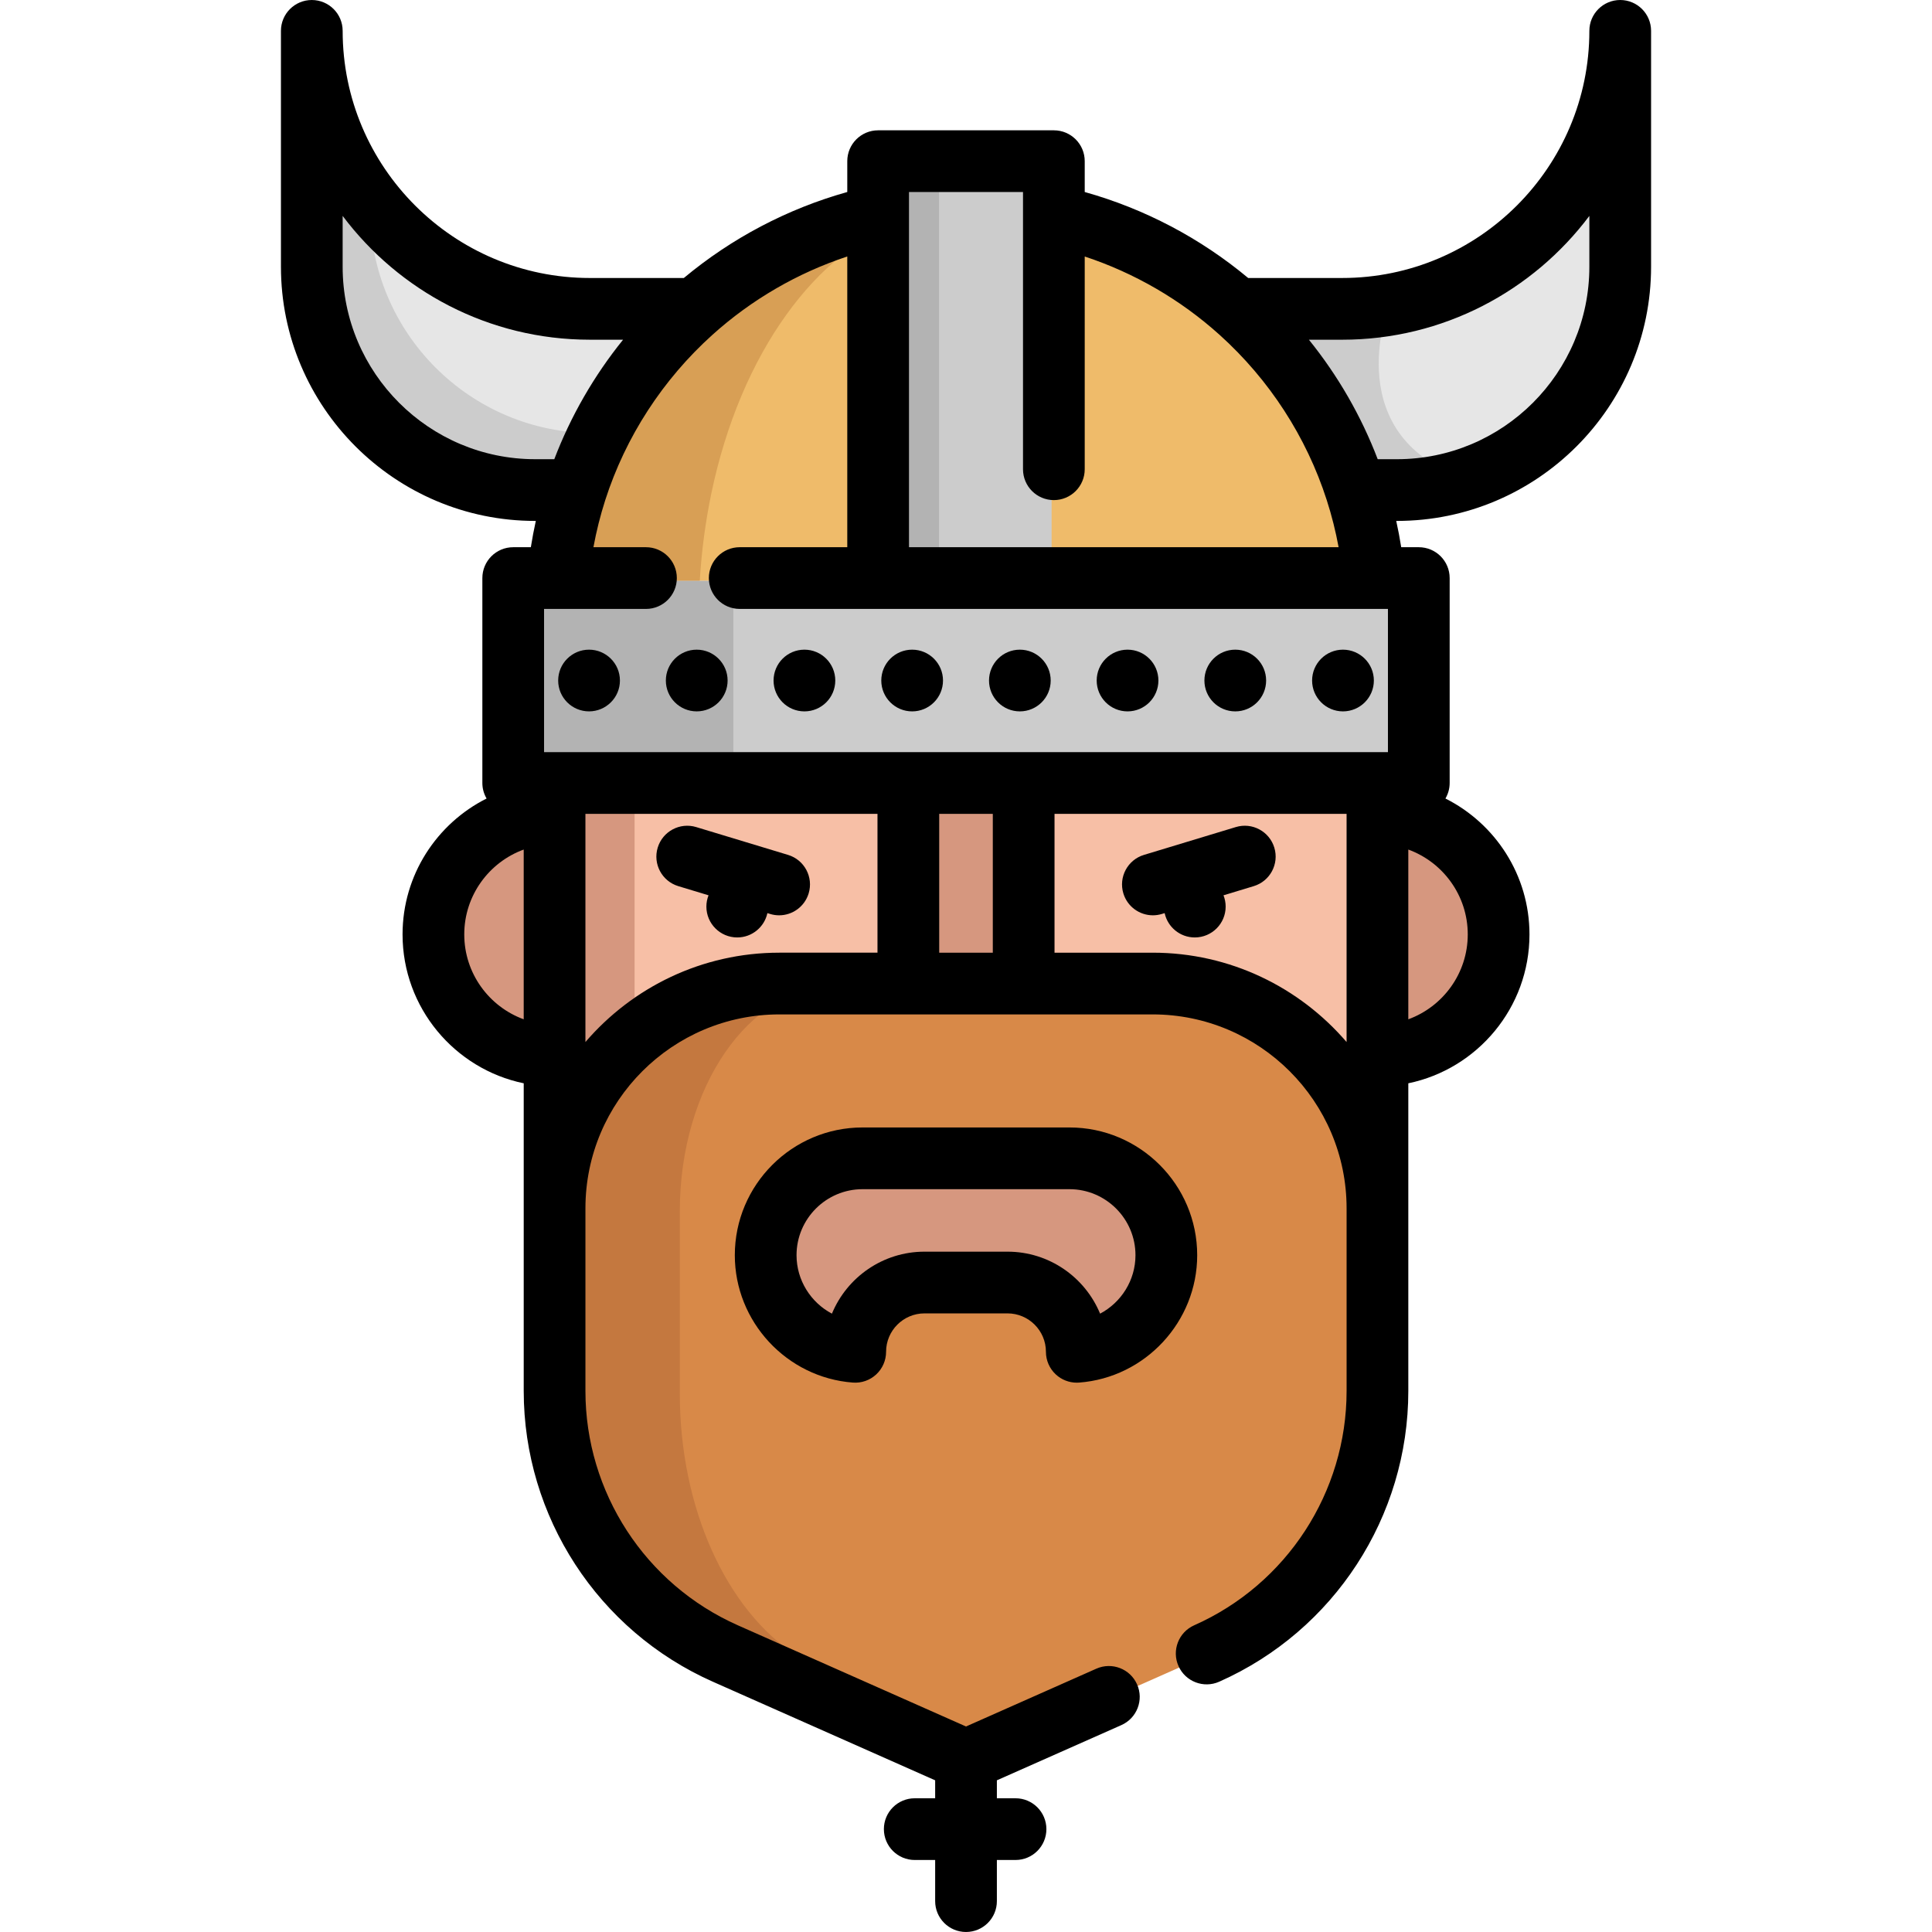 <?xml version="1.0" encoding="iso-8859-1"?>
<!-- Generator: Adobe Illustrator 19.0.0, SVG Export Plug-In . SVG Version: 6.00 Build 0)  -->
<svg version="1.1" id="Layer_1" xmlns="http://www.w3.org/2000/svg" xmlns:xlink="http://www.w3.org/1999/xlink" x="0px" y="0px"
	 viewBox="0 0 512.002 512.002" style="enable-background:new 0 0 512.002 512.002;" xml:space="preserve">
<path style="fill:#D6977F;" d="M364.438,216.283c17.734,0,32.11,14.376,32.11,32.11s-14.376,32.11-32.11,32.11H146.365
	c-17.734,0-32.11-14.376-32.11-32.11s14.376-32.11,32.11-32.11"/>
<polyline style="fill:#F7BFA6;" points="364.438,331.747 364.438,208.26 146.365,208.26 146.365,331.747 "/>
<polyline style="fill:#D6977F;" points="168.171,331.747 168.171,208.26 146.365,208.26 146.365,331.747 "/>
<path style="fill:#E6E6E6;" d="M428.774,8.937v62.515c0,32.68-26.487,59.178-59.178,59.178h-10.283l-0.523,0.164
	c-5.932-18.439-16.662-34.719-30.718-47.379l0.731-0.807h26.301C395.799,82.607,428.774,49.632,428.774,8.937z"/>
<path style="fill:#EFBB6A;" d="M358.79,130.793c-5.932-18.439-16.662-34.719-30.718-47.379
	c-13.74-12.376-30.663-21.296-49.386-25.396h-46.572c-18.734,4.1-35.646,13.02-49.386,25.396
	c-14.056,12.66-24.786,28.94-30.718,47.379c-2.377,7.404-3.991,15.157-4.732,23.161h131.408h15.975h68.872
	C362.792,145.95,361.178,138.197,358.79,130.793z"/>
<path style="fill:#D89F55;" d="M232.114,58.018h8.222c-12.126,4.1-23.063,13.02-31.95,25.396
	c-9.105,12.66-16.04,28.94-19.879,47.379c-1.538,7.404-2.584,15.157-3.064,23.161h-38.165c0.741-8.004,2.355-15.757,4.732-23.161
	c5.932-18.439,16.662-34.719,30.718-47.379C196.468,71.038,213.38,62.118,232.114,58.018z"/>
<polygon style="fill:#CCCCCC;" points="363.533,153.954 375.397,153.954 375.397,208.258 135.403,208.258 135.403,153.954 
	147.278,153.954 232.114,153.954 278.687,153.954 "/>
<polygon style="fill:#B3B3B3;" points="191.428,153.954 194.341,153.954 194.341,208.258 135.403,208.258 135.403,153.954 
	138.319,153.954 159.153,153.954 170.591,153.954 "/>
<polygon style="fill:#CCCCCC;" points="232.114,58.018 232.114,43.471 278.687,43.471 278.687,58.018 278.687,153.954 
	232.114,153.954 "/>
<polygon style="fill:#B3B3B3;" points="232.114,58.018 232.114,43.471 248.863,43.471 248.863,58.018 248.863,153.954 
	232.114,153.954 "/>
<path style="fill:#E6E6E6;" d="M182.728,83.414c-9.836,8.854-18.036,19.475-24.11,31.383c-2.606,5.114-4.82,10.457-6.608,15.997
	l-0.523-0.164h-10.272c-32.691,0-59.189-26.498-59.189-59.178V8.937c0,0.545,0.011,1.08,0.022,1.625
	c0,0.284,0.011,0.556,0.022,0.829c0.011,0.447,0.033,0.894,0.055,1.341c0.033,0.578,0.065,1.167,0.109,1.745
	c0.033,0.403,0.065,0.796,0.098,1.189c0.033,0.425,0.076,0.851,0.131,1.276c0,0.033,0,0.055,0.011,0.076
	c0.044,0.513,0.109,1.014,0.174,1.527c0.207,1.592,0.469,3.173,0.774,4.722c0.076,0.414,0.164,0.818,0.251,1.232
	c0.273,1.254,0.567,2.497,0.905,3.718c0.087,0.349,0.185,0.709,0.294,1.058c1.439,5.005,3.391,9.792,5.79,14.307
	c0.218,0.414,0.447,0.829,0.676,1.232c0.284,0.502,0.567,1.003,0.851,1.494c0.229,0.382,0.447,0.752,0.687,1.123
	c1.189,1.952,2.475,3.849,3.838,5.67c0.338,0.447,0.676,0.883,1.025,1.33c13.489,17.153,34.436,28.177,57.968,28.177h26.29
	L182.728,83.414z"/>
<g>
	<path style="fill:#CCCCCC;" d="M158.619,114.797c-2.606,5.114-4.82,10.457-6.608,15.997l-0.523-0.164h-10.272
		c-32.691,0-59.189-26.498-59.189-59.178V8.937c0,0.545,0.011,1.08,0.022,1.625c0,0.273,0.011,0.556,0.022,0.829
		c0.011,0.447,0.033,0.894,0.055,1.341c0.033,0.589,0.065,1.167,0.109,1.745c0.033,0.403,0.065,0.796,0.098,1.189
		c0.033,0.425,0.076,0.851,0.131,1.276c0,0.033,0,0.055,0.011,0.076c0.044,0.513,0.109,1.014,0.174,1.527
		c0.207,1.592,0.469,3.173,0.774,4.722c0.076,0.414,0.164,0.818,0.251,1.232c0.273,1.254,0.567,2.497,0.905,3.718
		c0.098,0.349,0.196,0.709,0.294,1.058c1.439,5.005,3.391,9.792,5.79,14.307c0.218,0.414,0.447,0.829,0.676,1.232
		c0.284,0.502,0.567,1.003,0.851,1.494c0.229,0.382,0.458,0.752,0.687,1.123c1.189,1.952,2.475,3.849,3.838,5.67
		c0.338,0.447,0.676,0.894,1.025,1.33c0.109,0.142,0.218,0.294,0.338,0.436v0.643c0,32.746,26.541,59.287,59.298,59.287H158.619z"/>
	<path style="fill:#CCCCCC;" d="M367.902,81.498c0,0-13.423,34.789,21.594,45.7l-30.706,3.596l-29.987-48.186L367.902,81.498z"/>
</g>
<path style="fill:#D88948;" d="M319.183,438.956l-63.781,28.287l-63.781-28.287c-27.516-12.203-45.255-39.477-45.255-69.577v-48.396
	c0-32.901,26.672-59.573,59.573-59.573h98.928c32.901,0,59.573,26.672,59.573,59.573v48.396
	C364.438,399.479,346.699,426.752,319.183,438.956z"/>
<path style="fill:#C4783F;" d="M180.159,369.379v-48.396c0-32.901,18.405-59.573,41.109-59.573h-15.33
	c-32.901,0-59.573,26.672-59.573,59.573v48.396c0,30.1,17.739,57.374,45.255,69.577l63.781,28.287l-44.014-28.287
	C192.4,426.752,180.159,399.479,180.159,369.379z"/>
<g>
	<path style="fill:#D6977F;" d="M282.813,307.726h-54.821c-14.182,0-25.68,11.498-25.68,25.68l0,0
		c0,13.527,10.461,24.602,23.732,25.599l0,0c0-10.141,8.221-18.362,18.362-18.362H266.4c10.141,0,18.362,8.221,18.362,18.362l0,0
		c13.272-0.997,23.732-12.072,23.732-25.599l0,0C308.493,319.223,296.995,307.726,282.813,307.726z"/>
	<rect x="240.125" y="208.262" style="fill:#D6977F;" width="30.554" height="53.15"/>
</g>
<path d="M429.375,0c-4.518,0-8.178,3.662-8.178,8.178c0,36.112-29.38,65.492-65.493,65.492h-24.927
	c-12.678-10.574-27.476-18.352-43.312-22.786v-8.172c0-4.517-3.661-8.178-8.178-8.178h-46.572c-4.518,0-8.178,3.662-8.178,8.178
	v8.172c-15.833,4.432-30.63,12.211-43.312,22.787h-24.915c-36.119,0-65.502-29.38-65.502-65.492c0-4.517-3.661-8.178-8.178-8.178
	c-4.518,0-8.178,3.662-8.178,8.178v62.515c0,37.14,30.221,67.356,67.367,67.356h0.178c-0.51,2.31-0.951,4.633-1.319,6.968h-4.67
	c-4.518,0-8.178,3.662-8.178,8.178V207.5c0,1.503,0.412,2.907,1.12,4.117c-13.19,6.627-22.268,20.278-22.268,36.017
	c0,19.413,13.803,35.663,32.11,39.452v81.534c0,33.305,19.673,63.552,50.118,77.053l58.918,26.131v4.759h-5.411
	c-4.518,0-8.178,3.662-8.178,8.178c0,4.517,3.661,8.178,8.178,8.178h5.411v10.903c0,4.517,3.661,8.178,8.178,8.178
	c4.518,0,8.178-3.662,8.178-8.178v-10.903h4.946c4.518,0,8.178-3.662,8.178-8.178c0-4.517-3.661-8.178-8.178-8.178h-4.946v-4.759
	l32.995-14.634c4.128-1.831,5.991-6.663,4.159-10.792c-1.831-4.128-6.664-5.992-10.791-4.16l-34.542,15.32l-60.465-26.817
	c-24.538-10.883-40.393-35.258-40.393-62.101v-48.397c0-28.339,23.056-51.394,51.394-51.394h98.928
	c28.338,0,51.394,23.055,51.394,51.394v48.397c0,26.842-15.855,51.219-40.393,62.101c-4.128,1.831-5.991,6.663-4.159,10.792
	c1.83,4.128,6.661,5.991,10.791,4.16c30.445-13.503,50.118-43.748,50.118-77.053v-81.534c18.307-3.79,32.11-20.039,32.11-39.452
	c0-15.74-9.079-29.393-22.271-36.019c0.707-1.21,1.119-2.613,1.119-4.115v-54.304c0-4.517-3.661-8.178-8.178-8.178h-4.661
	c-0.37-2.337-0.81-4.661-1.321-6.968h0.18c37.141,0,67.357-30.216,67.357-67.356V8.178C437.553,3.662,433.892,0,429.375,0z
	 M90.806,70.693V57.215c14.947,19.908,38.746,32.811,65.502,32.811h8.816c-7.697,9.53-13.858,20.221-18.231,31.666h-5.078
	C113.688,121.693,90.806,98.814,90.806,70.693z M160.396,132.539c5.4-16.785,15.223-31.933,28.406-43.808
	c10.375-9.345,22.58-16.412,35.735-20.759v77.045h-28.504c-4.518,0-8.178,3.662-8.178,8.178s3.661,8.178,8.178,8.178H367.82v37.947
	H144.182v-37.947h27.01c4.518,0,8.178-3.662,8.178-8.178s-3.661-8.178-8.178-8.178h-13.927
	C158.043,140.796,159.085,136.622,160.396,132.539z M123.034,247.634c0-10.325,6.573-19.143,15.754-22.491v44.983
	C129.608,266.776,123.034,257.958,123.034,247.634z M155.145,276.152v-60.473h77.399v36.792h-26.006
	C185.999,252.472,167.58,261.671,155.145,276.152z M248.901,252.472V215.68h14.203v36.792H248.901z M305.467,252.472h-26.006V215.68
	h77.399v60.473C344.426,261.671,326.006,252.472,305.467,252.472z M373.218,270.125v-44.983c9.18,3.349,15.754,12.167,15.754,22.491
	C388.971,257.958,382.398,266.776,373.218,270.125z M240.892,145.017V50.891h30.216v73.463c0,4.517,3.661,8.178,8.178,8.178
	c4.518,0,8.178-3.662,8.178-8.178V67.977c13.157,4.349,25.362,11.412,35.735,20.755c13.184,11.874,23.007,27.022,28.408,43.814
	c1.315,4.076,2.36,8.248,3.139,12.471H240.892z M421.197,70.693c0,28.121-22.878,51-51.001,51h-5.089
	c-4.372-11.444-10.533-22.136-18.231-31.666h8.828c26.753,0,50.547-12.9,65.493-32.808L421.197,70.693L421.197,70.693z"/>
<circle cx="327.36" cy="180.347" r="8.178"/>
<circle cx="298.813" cy="180.347" r="8.178"/>
<path d="M355.9,188.525c4.514,0,8.189-3.664,8.189-8.178s-3.675-8.178-8.189-8.178c-4.514,0-8.178,3.664-8.178,8.178
	S351.386,188.525,355.9,188.525z"/>
<path d="M270.269,188.525c4.524,0,8.178-3.664,8.178-8.178s-3.654-8.178-8.178-8.178c-4.516,0-8.167,3.664-8.167,8.178
	C262.101,184.862,265.754,188.525,270.269,188.525z"/>
<path d="M156.1,172.169c-4.514,0-8.178,3.664-8.178,8.178s3.664,8.178,8.178,8.178s8.189-3.664,8.189-8.178
	S160.614,172.169,156.1,172.169z"/>
<circle cx="241.728" cy="180.347" r="8.178"/>
<circle cx="213.181" cy="180.347" r="8.178"/>
<path d="M176.458,180.347c0,4.514,3.664,8.178,8.178,8.178s8.189-3.664,8.189-8.178s-3.675-8.178-8.189-8.178
	S176.458,175.833,176.458,180.347z"/>
<path d="M283.413,298.789h-54.821c-18.669,0-33.858,15.189-33.858,33.858c0,17.609,13.747,32.436,31.298,33.754
	c2.274,0.172,4.507-0.613,6.174-2.16c1.668-1.547,2.616-3.721,2.616-5.995c0-5.615,4.568-10.184,10.184-10.184h21.993
	c5.615,0,10.184,4.568,10.184,10.184c0,2.276,0.948,4.448,2.616,5.995c1.518,1.408,3.507,2.183,5.562,2.183
	c0.204,0,0.408-0.008,0.613-0.023c17.551-1.317,31.298-16.144,31.298-33.754C317.271,313.978,302.082,298.789,283.413,298.789z
	 M291.537,348.133c-3.984-9.632-13.482-16.427-24.538-16.427h-21.993c-11.056,0-20.554,6.796-24.538,16.427
	c-5.583-2.95-9.378-8.834-9.378-15.486c0-9.65,7.851-17.501,17.501-17.501h54.821c9.65,0,17.501,7.851,17.501,17.501
	C300.914,339.299,297.12,345.183,291.537,348.133z"/>
<path d="M208.847,226.559l-24.353-7.377c-4.318-1.309-8.888,1.133-10.198,5.457c-1.31,4.322,1.133,8.888,5.457,10.198l8.018,2.428
	c-0.365,0.927-0.572,1.934-0.572,2.991c0,4.517,3.662,8.178,8.178,8.178c3.921,0,7.195-2.761,7.991-6.444l0.738,0.224
	c0.791,0.239,1.588,0.353,2.374,0.353c3.509,0,6.753-2.277,7.824-5.81C215.614,232.434,213.17,227.868,208.847,226.559z"/>
<path d="M327.512,219.182l-24.354,7.377c-4.324,1.31-6.766,5.875-5.457,10.198c1.07,3.533,4.314,5.81,7.824,5.81
	c0.785,0,1.583-0.113,2.374-0.353l0.745-0.226c0.795,3.685,4.068,6.447,7.991,6.447c4.517,0,8.178-3.662,8.178-8.178
	c0-1.058-0.207-2.064-0.572-2.992l8.013-2.427c4.324-1.31,6.766-5.875,5.457-10.198
	C336.399,220.316,331.835,217.871,327.512,219.182z"/>
<g>
</g>
<g>
</g>
<g>
</g>
<g>
</g>
<g>
</g>
<g>
</g>
<g>
</g>
<g>
</g>
<g>
</g>
<g>
</g>
<g>
</g>
<g>
</g>
<g>
</g>
<g>
</g>
<g>
</g>
</svg>
